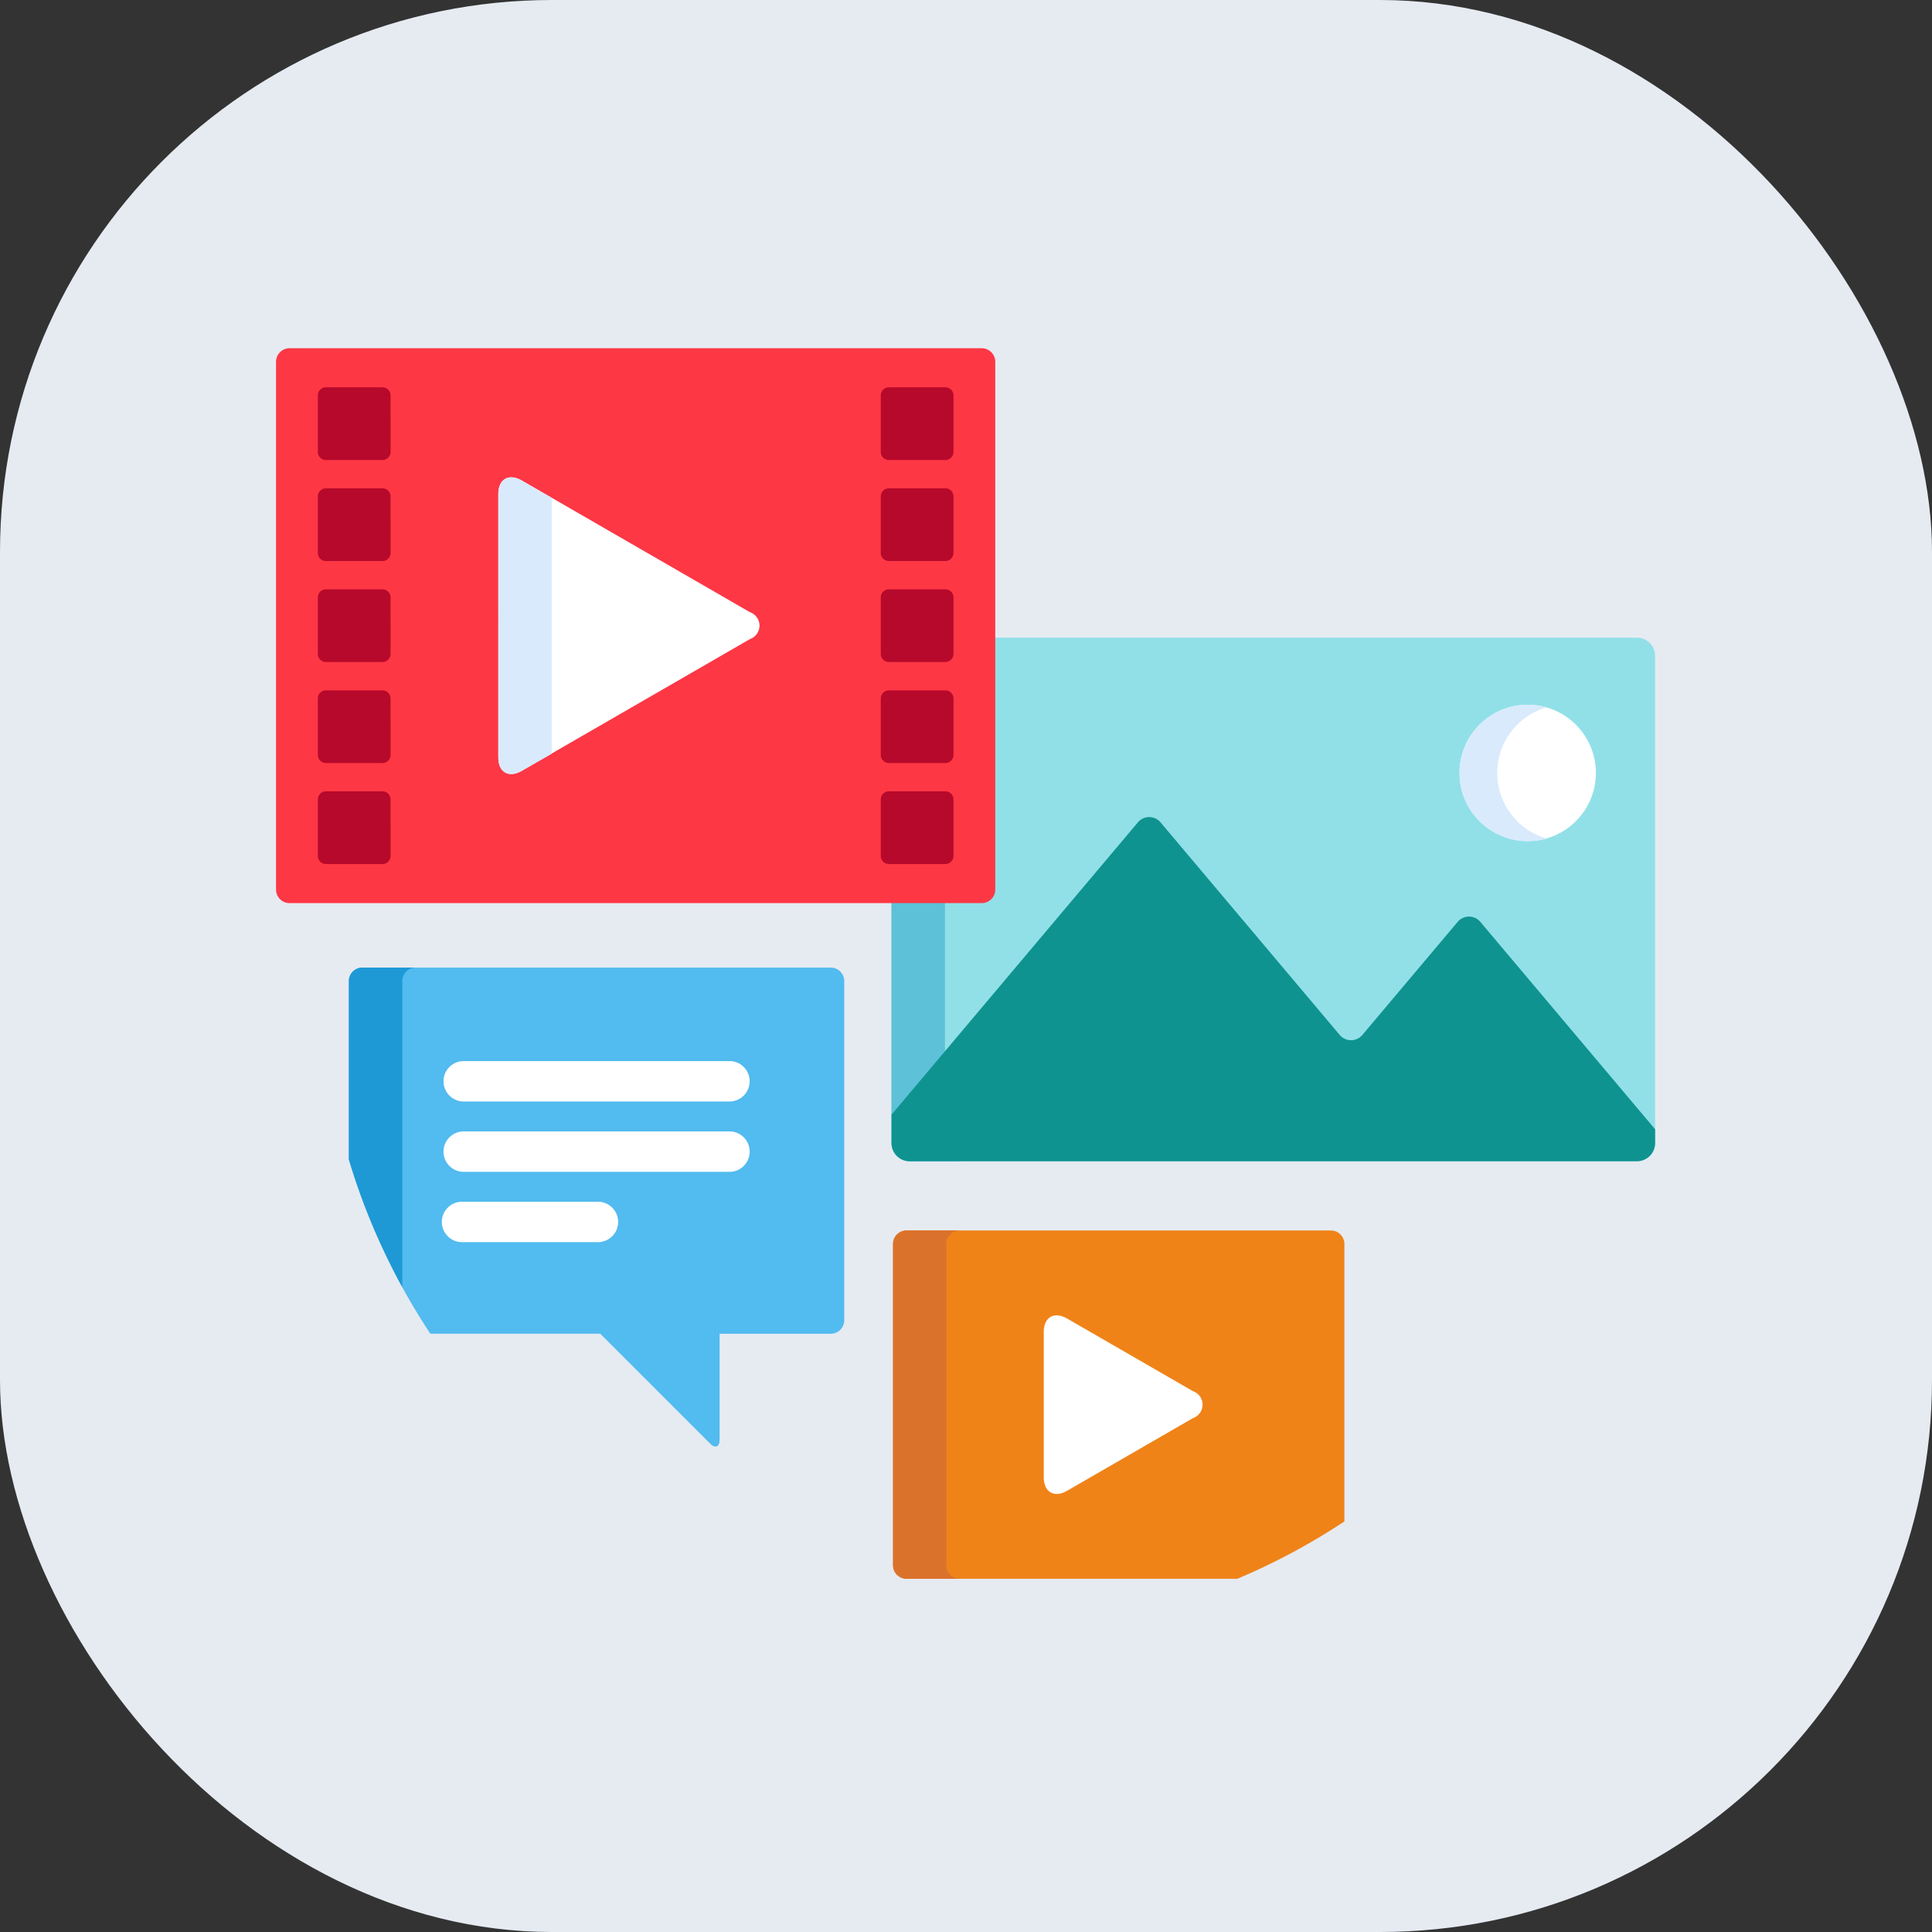 <svg xmlns="http://www.w3.org/2000/svg" width="56" height="56" viewBox="0 0 56 56">
  <rect x="0" y="0" width="56" height="56" fill="#333333" stroke="none"/>
  <g id="Group_36186" data-name="Group 36186" transform="translate(-397 -1556)">
    <rect id="Rectangle_19476" data-name="Rectangle 19476" width="56" height="56" rx="16" transform="translate(397 1556)" fill="#e6ebf2"/>
    <g id="digital-campaign" transform="translate(405.001 1553.999)">
      <ellipse id="Ellipse_162" data-name="Ellipse 162" cx="19.128" cy="19.128" rx="19.128" ry="19.128" transform="translate(1.312 11.001)" fill="#e6ebf2"/>
      <path id="Path_35858" data-name="Path 35858" d="M250.11,132.459H231.433v7.226a.392.392,0,0,1-.39.39H228.5v7.033a.529.529,0,0,0,.527.527H250.11a.529.529,0,0,0,.527-.527V132.986A.529.529,0,0,0,250.11,132.459Z" transform="translate(-210.664 -111.975)" fill="#91e0e8"/>
      <path id="Path_35859" data-name="Path 35859" d="M230.054,237.049v-7.033h-1.549v7.033a.529.529,0,0,0,.527.527h1.549A.529.529,0,0,1,230.054,237.049Z" transform="translate(-210.665 -201.916)" fill="#5dc1d8"/>
      <path id="Path_35860" data-name="Path 35860" d="M245.583,202.126a.43.43,0,0,0-.679,0l-2.74,3.251a.43.43,0,0,1-.679,0l-5.171-6.135a.43.43,0,0,0-.679,0l-7.129,8.458v.825a.529.529,0,0,0,.527.527h21.079a.529.529,0,0,0,.527-.527v-.4Z" transform="translate(-210.665 -173.391)" fill="#0f9390"/>
      <circle id="Ellipse_163" data-name="Ellipse 163" cx="1.976" cy="1.976" r="1.976" transform="translate(34.304 22.429)" fill="#fff"/>
      <path id="Path_35861" data-name="Path 35861" d="M440.486,159.352a1.977,1.977,0,0,1,1.43-1.9,1.976,1.976,0,1,0,0,3.8A1.977,1.977,0,0,1,440.486,159.352Z" transform="translate(-405.089 -134.947)" fill="#d9eafc"/>
      <path id="Path_35862" data-name="Path 35862" d="M20.847,40.693a.392.392,0,0,1-.39.39H.39a.392.392,0,0,1-.39-.39v-15.3A.392.392,0,0,1,.39,25H20.457a.392.392,0,0,1,.39.39Z" transform="translate(0 -12.905)" fill="#fe3745"/>
      <path id="Path_35863" data-name="Path 35863" d="M82.5,73.408c0-.429.3-.605.676-.39l6.614,3.818a.413.413,0,0,1,0,.781l-6.614,3.818c-.372.215-.676.039-.676-.39Z" transform="translate(-76.055 -57.091)" fill="#fff"/>
      <path id="Path_35864" data-name="Path 35864" d="M84.045,73.522l-.873-.5c-.372-.215-.676-.039-.676.39v7.637c0,.429.3.605.676.39l.873-.5Z" transform="translate(-76.055 -57.091)" fill="#d9eafc"/>
      <g id="Group_37066" data-name="Group 37066" transform="translate(1.212 13.227)">
        <path id="Path_35865" data-name="Path 35865" d="M226.616,41.387a.235.235,0,0,1-.234.234h-1.639a.235.235,0,0,1-.234-.234V39.747a.235.235,0,0,1,.234-.234h1.639a.235.235,0,0,1,.234.234v1.639Z" transform="translate(-208.192 -39.513)" fill="#b7092b"/>
        <path id="Path_35866" data-name="Path 35866" d="M226.616,78.885a.235.235,0,0,1-.234.234h-1.639a.235.235,0,0,1-.234-.234V77.245a.235.235,0,0,1,.234-.234h1.639a.235.235,0,0,1,.234.234v1.639Z" transform="translate(-208.192 -74.083)" fill="#b7092b"/>
        <path id="Path_35867" data-name="Path 35867" d="M226.616,116.383a.235.235,0,0,1-.234.234h-1.639a.235.235,0,0,1-.234-.234v-1.639a.235.235,0,0,1,.234-.234h1.639a.235.235,0,0,1,.234.234v1.639Z" transform="translate(-208.192 -108.654)" fill="#b7092b"/>
        <path id="Path_35868" data-name="Path 35868" d="M226.616,153.881a.235.235,0,0,1-.234.234h-1.639a.235.235,0,0,1-.234-.234v-1.639a.235.235,0,0,1,.234-.234h1.639a.235.235,0,0,1,.234.234v1.639Z" transform="translate(-208.192 -143.224)" fill="#b7092b"/>
        <path id="Path_35869" data-name="Path 35869" d="M226.616,191.379a.235.235,0,0,1-.234.234h-1.639a.235.235,0,0,1-.234-.234v-1.639a.235.235,0,0,1,.234-.234h1.639a.235.235,0,0,1,.234.234v1.639Z" transform="translate(-208.192 -177.795)" fill="#b7092b"/>
        <path id="Path_35870" data-name="Path 35870" d="M17.627,41.387a.235.235,0,0,1-.234.234H15.753a.235.235,0,0,1-.234-.234V39.747a.235.235,0,0,1,.234-.234h1.639a.235.235,0,0,1,.234.234Z" transform="translate(-15.519 -39.513)" fill="#b7092b"/>
        <path id="Path_35871" data-name="Path 35871" d="M17.627,78.885a.235.235,0,0,1-.234.234H15.753a.235.235,0,0,1-.234-.234V77.245a.235.235,0,0,1,.234-.234h1.639a.235.235,0,0,1,.234.234Z" transform="translate(-15.519 -74.083)" fill="#b7092b"/>
        <path id="Path_35872" data-name="Path 35872" d="M17.627,116.383a.235.235,0,0,1-.234.234H15.753a.235.235,0,0,1-.234-.234v-1.639a.235.235,0,0,1,.234-.234h1.639a.235.235,0,0,1,.234.234Z" transform="translate(-15.519 -108.654)" fill="#b7092b"/>
        <path id="Path_35873" data-name="Path 35873" d="M17.627,153.881a.235.235,0,0,1-.234.234H15.753a.235.235,0,0,1-.234-.234v-1.639a.235.235,0,0,1,.234-.234h1.639a.235.235,0,0,1,.234.234Z" transform="translate(-15.519 -143.224)" fill="#b7092b"/>
        <path id="Path_35874" data-name="Path 35874" d="M17.627,191.379a.235.235,0,0,1-.234.234H15.753a.235.235,0,0,1-.234-.234v-1.639a.235.235,0,0,1,.234-.234h1.639a.235.235,0,0,1,.234.234Z" transform="translate(-15.519 -177.795)" fill="#b7092b"/>
      </g>
      <path id="Path_35875" data-name="Path 35875" d="M41.008,254.956H27.43a.391.391,0,0,0-.39.39v5.172a19.041,19.041,0,0,0,2.361,5.05h4.925l3.184,3.184c.152.152.276.1.276-.114v-3.069h3.223a.392.392,0,0,0,.39-.39v-9.832A.392.392,0,0,0,41.008,254.956Z" transform="translate(-24.929 -224.909)" fill="#52bbef"/>
      <path id="Path_35876" data-name="Path 35876" d="M28.589,255.346a.391.391,0,0,1,.39-.39H27.43a.391.391,0,0,0-.39.39v5.172a19.009,19.009,0,0,0,1.549,3.7Z" transform="translate(-24.929 -224.909)" fill="#1e99d6"/>
      <g id="Group_37067" data-name="Group 37067" transform="translate(4.83 32.757)">
        <path id="Path_35877" data-name="Path 35877" d="M70.2,290.838H62.449a.586.586,0,0,1,0-1.171H70.2a.586.586,0,0,1,0,1.171Z" transform="translate(-61.863 -289.667)" fill="#fff"/>
        <path id="Path_35878" data-name="Path 35878" d="M70.2,316.95H62.449a.586.586,0,0,1,0-1.171H70.2a.586.586,0,0,1,0,1.171Z" transform="translate(-61.863 -313.74)" fill="#fff"/>
        <path id="Path_35879" data-name="Path 35879" d="M66.339,343.061h-3.89a.586.586,0,1,1,0-1.171h3.89a.586.586,0,1,1,0,1.171Z" transform="translate(-61.863 -337.813)" fill="#fff"/>
      </g>
      <path id="Path_35880" data-name="Path 35880" d="M241.7,352.558H229.4a.392.392,0,0,0-.39.39v9.315a.392.392,0,0,0,.39.39h9.593a19.072,19.072,0,0,0,3.1-1.661v-8.045A.392.392,0,0,0,241.7,352.558Z" transform="translate(-211.126 -314.891)" fill="#ef8318"/>
      <path id="Path_35881" data-name="Path 35881" d="M230.554,362.263v-9.315a.392.392,0,0,1,.39-.39H229.4a.392.392,0,0,0-.39.39v9.315a.392.392,0,0,0,.39.39h1.549A.392.392,0,0,1,230.554,362.263Z" transform="translate(-211.126 -314.891)" fill="#db722c"/>
      <path id="Path_35882" data-name="Path 35882" d="M285.025,384.546c0-.429.3-.605.676-.39l3.648,2.106a.413.413,0,0,1,0,.781l-3.648,2.106c-.372.215-.676.039-.676-.39Z" transform="translate(-262.772 -343.937)" fill="#fff"/>
    </g>
  </g>
</svg>
